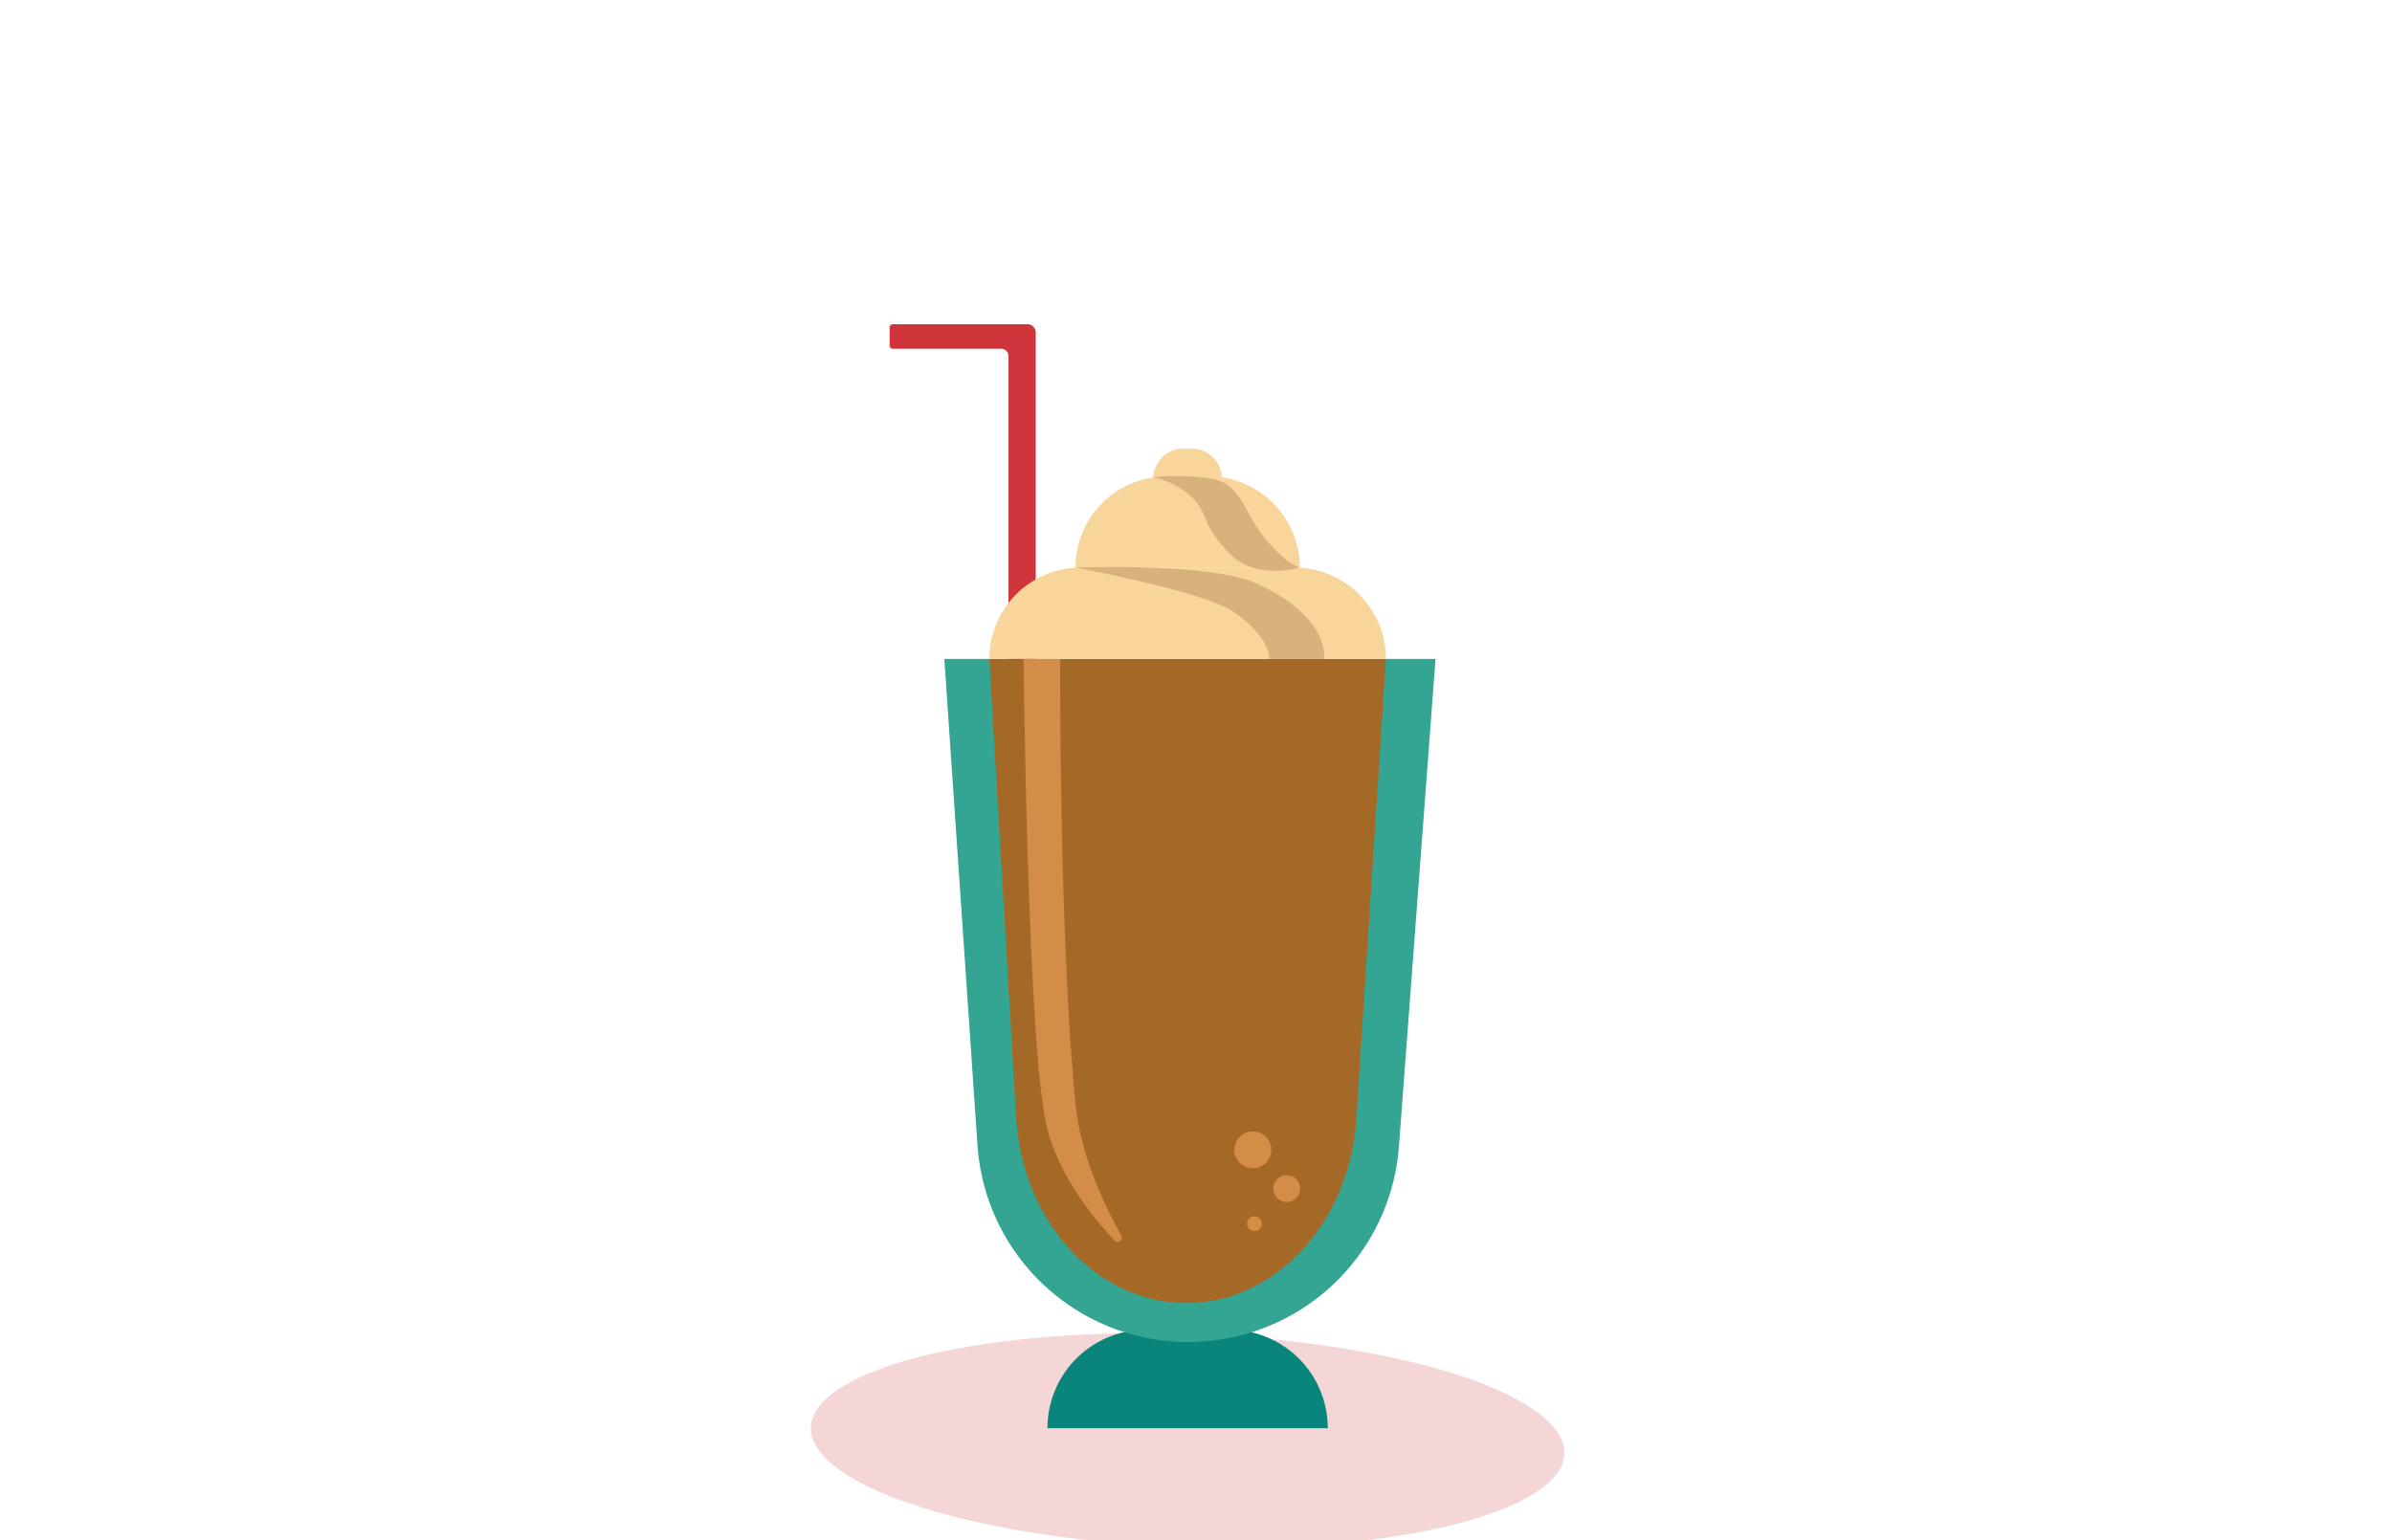 <svg width="118" height="76" fill="none" xmlns="http://www.w3.org/2000/svg"><g id="sweet" clip-path="url(#clip0_359_2)"><g id="Group"><g id="cover" opacity=".2"><g id="Group_2"><path id="Vector" d="M53.095 65.874c9.804-.54 20.21 1.352 23.243 4.229 3.032 2.876-2.457 5.647-12.261 6.189-9.804.54-20.21-1.352-23.242-4.229-3.032-2.876 2.456-5.647 12.26-6.189z" fill="#CE3439"/></g></g><g id="cocao-cup"><g id="tubule"><g id="Group_3"><path id="Vector_2" d="M49.751 16H44.05a.163.163 0 00-.164.163v.884c0 .09.074.163.164.163h5.338c.2 0 .363.163.363.364v34.28h1.343V16.408a.408.408 0 00-.408-.408h-.935z" fill="#CE3439"/></g></g><g id="cup"><g id="Group_4"><path id="Vector_3" d="M65.5 70.475H51.672a4.859 4.859 0 014.859-4.859h4.11a4.859 4.859 0 014.859 4.859z" fill="#0A857B"/></g><g id="Group_5"><path id="Vector_4" d="M58.617 66.224A10.422 10.422 0 0148.22 56.51l-1.636-23.996h24.232L69.01 56.58a10.422 10.422 0 01-10.393 9.642z" fill="#34A593"/></g></g><g id="cream"><g id="Group_6"><path id="Vector_5" d="M68.367 32.515H48.805a4.505 4.505 0 014.505-4.505h10.552a4.505 4.505 0 014.505 4.505z" fill="#F8D59B"/></g><g id="Group_7"><path id="Vector_6" d="M64.118 28.01H53.054a4.505 4.505 0 014.505-4.504h2.054a4.505 4.505 0 014.505 4.505z" fill="#F8D59B"/></g><g id="Group_8"><path id="Vector_7" d="M60.276 23.608h-3.38c0-.811.657-1.469 1.468-1.469h.444c.81 0 1.468.658 1.468 1.469z" fill="#F8D59B"/></g><g id="Group_9"><path id="Vector_8" d="M64.118 28.003s-2.144.673-3.467-.693c-1.323-1.365-1.05-1.824-1.653-2.558-.764-.932-2.101-1.21-2.101-1.21s1.41-.145 2.78.065c1.629.25 1.587 1.61 2.8 3.05 1.03 1.22 1.64 1.346 1.64 1.346z" fill="#D8B17D"/></g><g id="Group_10"><path id="Vector_9" d="M53.054 28.01s6.203 1.148 7.692 2.12c1.92 1.252 1.882 2.385 1.882 2.385h2.688s.353-2.028-3.303-3.714c-2.304-1.063-8.959-.791-8.959-.791z" fill="#D8B17D"/></g></g><g id="cocao"><g id="Group_11"><g id="Group_12"><path id="Vector_10" d="M58.52 64.3c-4.424 0-8.092-4-8.393-9.156l-1.322-22.622h19.562l-1.458 22.689c-.329 5.127-3.986 9.09-8.389 9.09z" fill="#A56927"/></g></g><g id="Group_13"><g id="Group_14"><path id="Vector_11" d="M50.495 32.515s.19 19.53 1.177 23.227c.616 2.305 2.204 4.302 3.311 5.479.168.178.452-.03.333-.244-.83-1.487-2.017-3.992-2.262-6.503-.816-8.396-.755-21.959-.755-21.959h-1.804z" fill="#D38D46"/></g></g><g id="Group_15"><g id="Group_16"><path id="Vector_12" d="M61.932 55.84a.91.91 0 11-.256 1.802.91.91 0 01.256-1.802z" fill="#D38D46"/></g></g><g id="Group_17"><g id="Group_18"><path id="Vector_13" d="M63.549 57.993a.662.662 0 11-.187 1.31.662.662 0 01.187-1.31z" fill="#D38D46"/></g></g><g id="Group_19"><g id="Group_20"><path id="Vector_14" d="M61.935 60.023a.362.362 0 11-.103.717.362.362 0 01.103-.717z" fill="#D38D46"/></g></g></g></g></g></g><defs><clipPath id="clip0_359_2"><path fill="#fff" d="M0 0h118v76H0z"/></clipPath></defs></svg>
